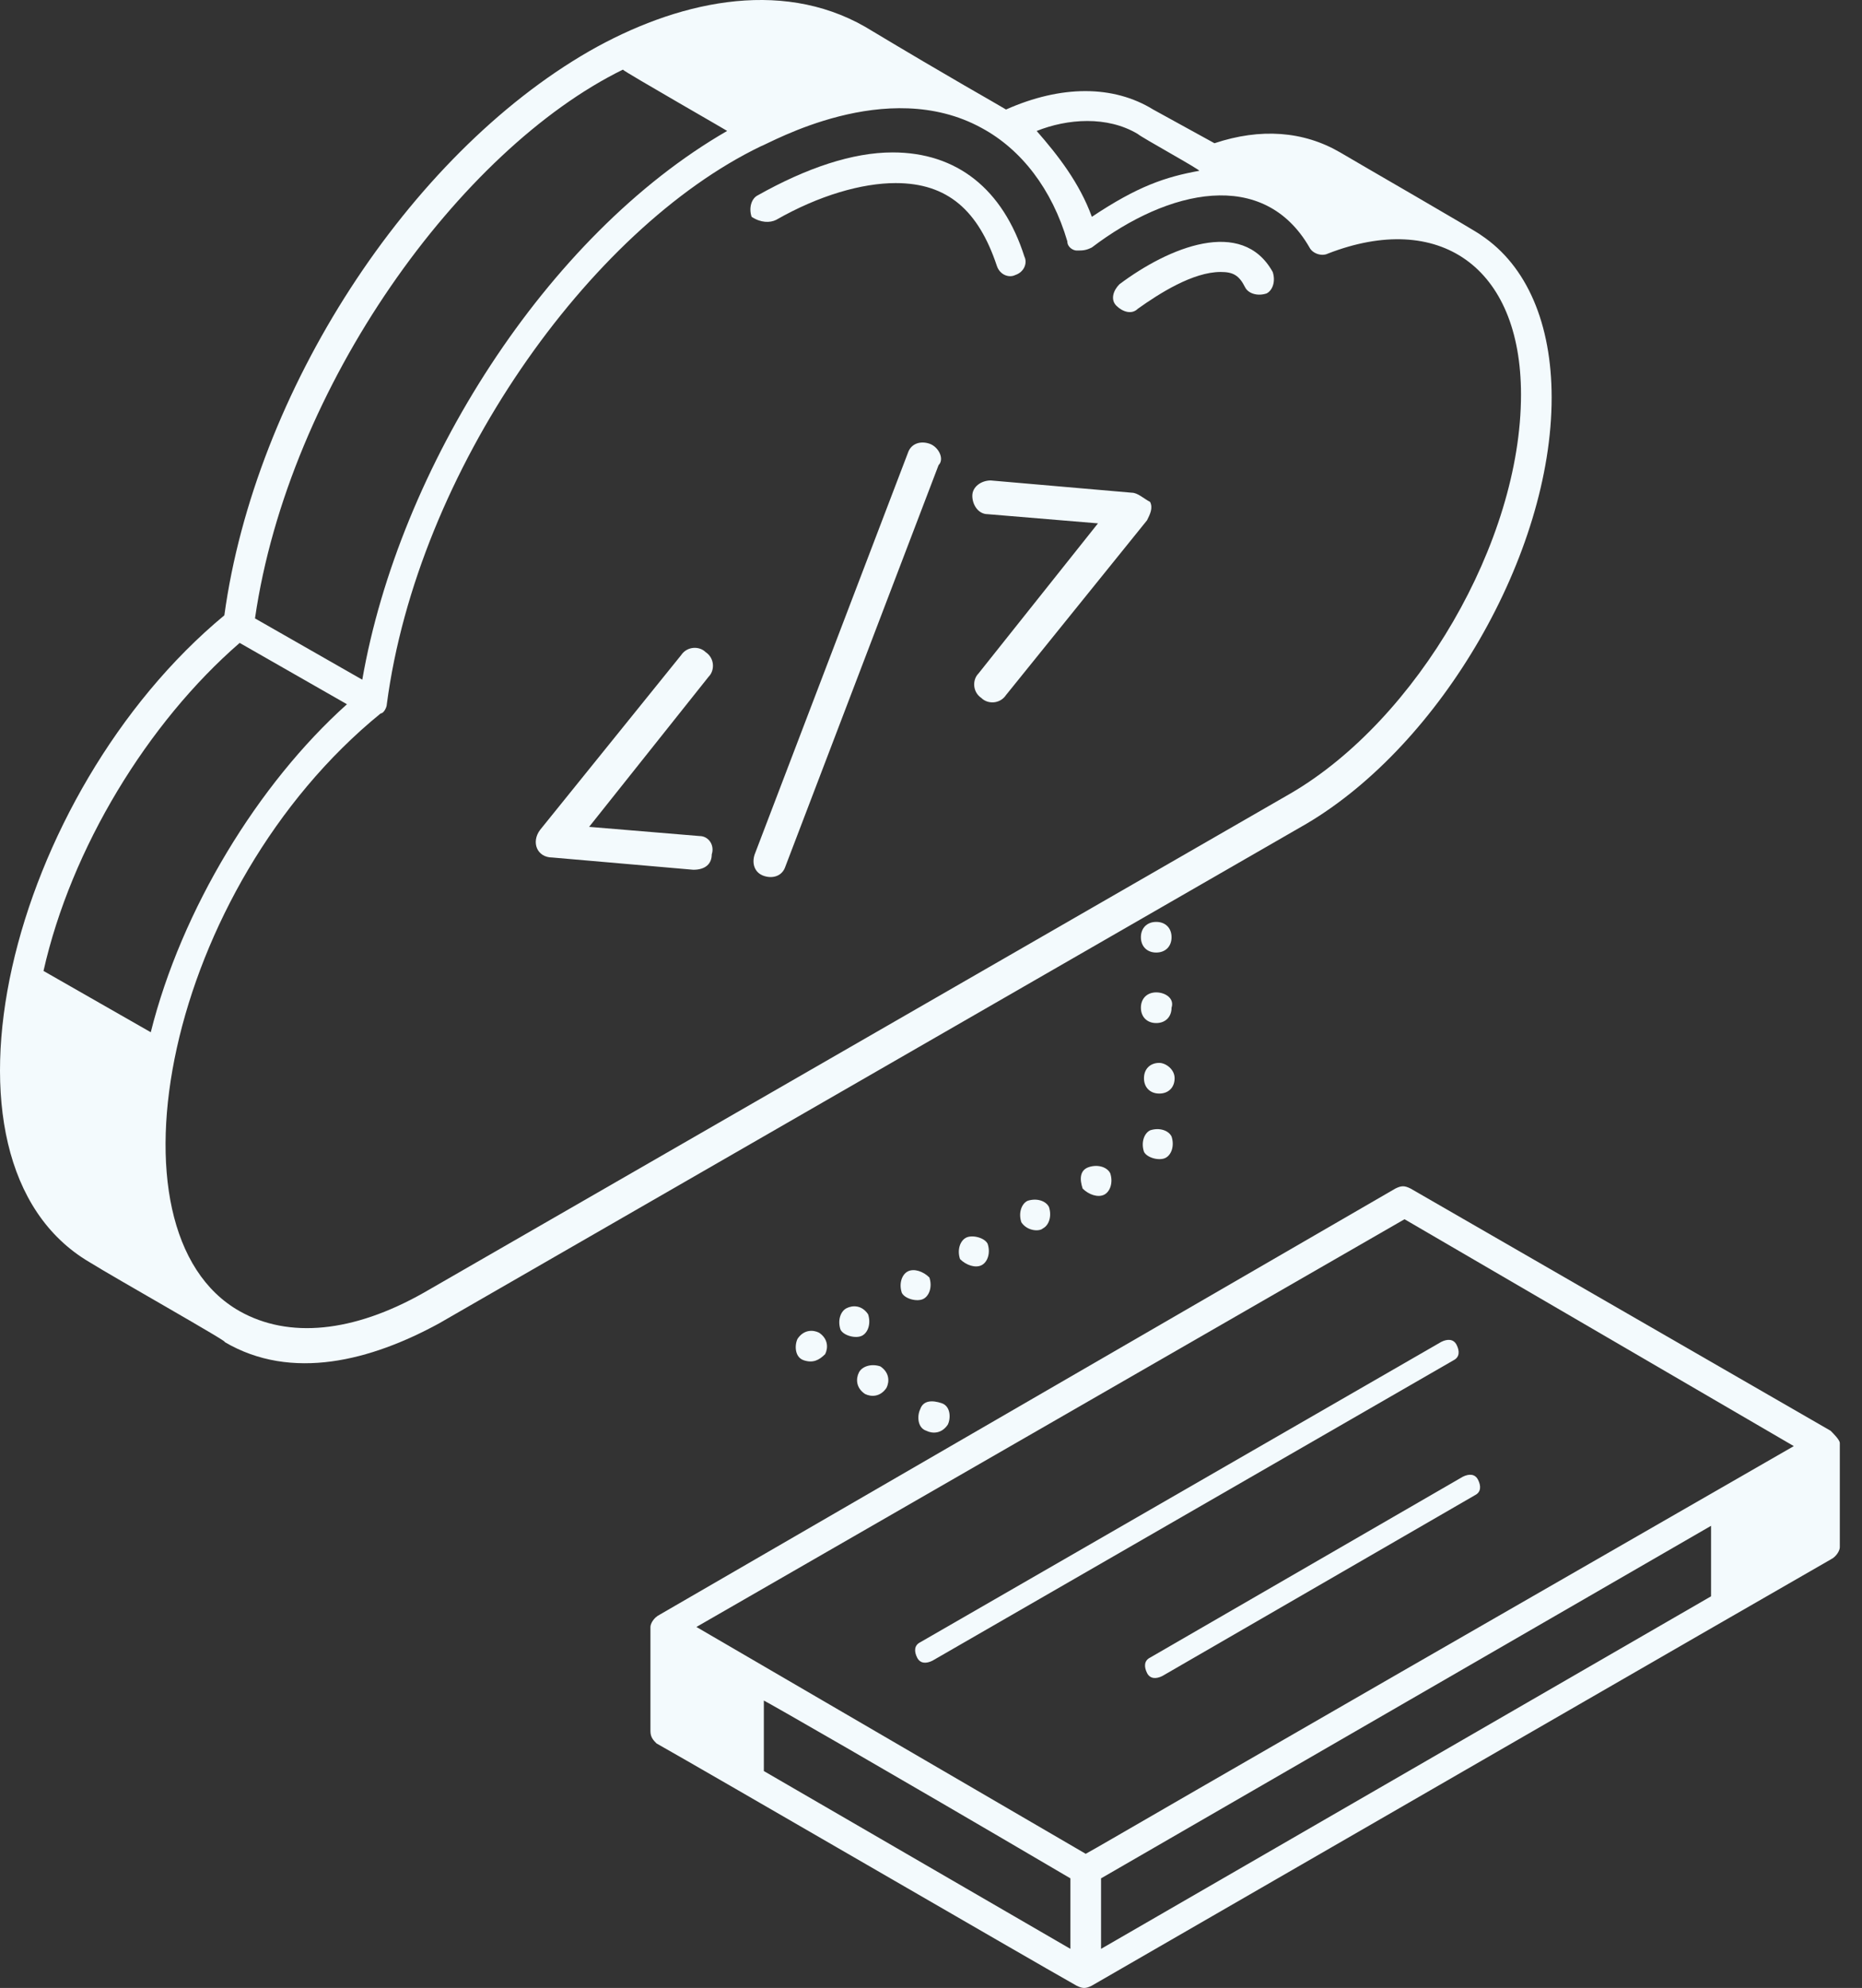 <svg width="74" height="79" viewBox="0 0 74 79" fill="none" xmlns="http://www.w3.org/2000/svg">
<rect x="0" y="0" width="74" height="79" fill="#333333" stroke="none"/>
<path d="M46.073 42.239C45.708 42.239 45.464 42.483 45.464 42.849C45.464 43.214 45.708 43.458 46.073 43.458C46.438 43.458 46.682 43.214 46.682 42.849C46.682 42.483 46.317 42.239 46.073 42.239Z" fill="#F3FAFD"/>
<path d="M45.951 36.636C45.586 36.636 45.342 36.879 45.342 37.245C45.342 37.61 45.586 37.854 45.951 37.854C46.317 37.854 46.56 37.61 46.56 37.245C46.56 36.879 46.317 36.636 45.951 36.636Z" fill="#F3FAFD"/>
<path d="M45.951 39.437C45.586 39.437 45.342 39.681 45.342 40.046C45.342 40.412 45.586 40.656 45.951 40.656C46.317 40.656 46.56 40.412 46.56 40.046C46.682 39.681 46.317 39.437 45.951 39.437Z" fill="#F3FAFD"/>
<path d="M36.083 50.523C35.84 50.645 35.718 51.011 35.84 51.376C35.962 51.62 36.449 51.742 36.693 51.62C36.936 51.498 37.058 51.133 36.936 50.767C36.693 50.523 36.327 50.402 36.083 50.523Z" fill="#F3FAFD"/>
<path d="M41.444 48.818C41.688 48.696 41.809 48.331 41.688 47.965C41.566 47.721 41.2 47.6 40.835 47.721C40.591 47.843 40.469 48.209 40.591 48.574C40.835 48.94 41.322 48.94 41.444 48.818Z" fill="#F3FAFD"/>
<path d="M39.007 50.28C39.251 50.158 39.373 49.792 39.251 49.427C39.129 49.183 38.642 49.062 38.398 49.183C38.154 49.305 38.032 49.671 38.154 50.036C38.398 50.28 38.763 50.401 39.007 50.28Z" fill="#F3FAFD"/>
<path d="M33.647 51.986C33.403 52.107 33.281 52.473 33.403 52.838C33.525 53.082 34.012 53.204 34.256 53.082C34.5 52.96 34.621 52.595 34.5 52.229C34.256 51.864 33.891 51.864 33.647 51.986Z" fill="#F3FAFD"/>
<path d="M45.708 44.919C45.464 45.041 45.342 45.407 45.464 45.772C45.586 46.016 46.073 46.138 46.317 46.016C46.56 45.894 46.682 45.529 46.56 45.163C46.438 44.919 46.073 44.798 45.708 44.919Z" fill="#F3FAFD"/>
<path d="M43.88 47.478C44.123 47.356 44.245 46.99 44.123 46.625C44.002 46.381 43.636 46.26 43.271 46.381C42.905 46.503 42.905 46.869 43.027 47.234C43.271 47.478 43.636 47.599 43.88 47.478Z" fill="#F3FAFD"/>
<path d="M34.134 54.544C34.013 54.787 34.013 55.153 34.378 55.396C34.622 55.518 34.987 55.518 35.231 55.153C35.353 54.909 35.353 54.544 34.987 54.3C34.622 54.178 34.256 54.3 34.134 54.544Z" fill="#F3FAFD"/>
<path d="M36.57 56.006C36.449 56.249 36.449 56.737 36.814 56.858C37.058 56.98 37.423 56.98 37.667 56.615C37.789 56.371 37.789 55.884 37.423 55.762C37.058 55.64 36.692 55.64 36.57 56.006Z" fill="#F3FAFD"/>
<path d="M32.794 53.813C32.916 53.569 32.916 53.203 32.55 52.96C32.306 52.838 31.941 52.838 31.697 53.203C31.576 53.447 31.576 53.934 31.941 54.056C32.306 54.178 32.55 54.056 32.794 53.813Z" fill="#F3FAFD"/>
<path d="M3.556 50.158C4.531 50.767 9.282 53.447 8.916 53.325C11.596 54.909 14.764 54.056 17.444 52.594L51.92 32.737C57.281 29.57 61.666 22.016 61.666 15.803C61.666 12.88 60.692 10.565 58.864 9.347C58.743 9.225 53.87 6.423 53.261 6.057C51.799 5.205 50.093 5.083 48.266 5.692L45.829 4.352C44.245 3.377 42.175 3.377 39.982 4.352C39.373 3.986 38.032 3.255 34.378 1.062C30.967 -0.887 26.825 0.088 23.413 2.037C16.226 6.179 10.134 15.56 8.916 24.453C0.389 31.519 -3.266 46.138 3.556 50.158ZM60.448 15.681C60.448 21.529 56.306 28.595 51.311 31.519L16.835 51.376C14.033 52.96 11.475 53.203 9.525 52.107C3.921 48.94 6.602 35.295 15.129 28.351C15.251 28.351 15.373 28.108 15.373 27.986C16.591 18.727 23.413 9.103 30.236 5.814C30.601 5.692 35.23 3.012 39.007 5.083C40.591 5.935 41.809 7.519 42.418 9.59C42.418 9.834 42.662 9.956 42.784 9.956C43.027 9.956 43.149 9.956 43.393 9.834C46.438 7.519 50.215 6.666 52.042 9.834C52.164 10.078 52.53 10.199 52.773 10.078C57.159 8.372 60.448 10.565 60.448 15.681ZM45.22 5.326C45.342 5.448 47.778 6.788 47.657 6.788C46.316 7.032 45.22 7.397 43.393 8.616C42.905 7.276 42.053 6.179 41.2 5.205C42.418 4.717 44.002 4.595 45.22 5.326ZM24.753 2.768C24.875 2.89 29.139 5.326 28.896 5.205C21.708 9.347 15.86 18.605 14.398 27.011L10.134 24.575C11.475 15.316 18.297 5.935 24.753 2.768ZM9.525 25.549L13.789 27.986C10.256 31.153 7.211 36.148 5.992 41.021L1.729 38.585C2.825 33.712 5.871 28.717 9.525 25.549Z" fill="#F3FAFD"/>
<path d="M44.489 11.296C44.245 11.539 44.123 11.905 44.367 12.149C44.611 12.392 44.976 12.514 45.22 12.27C46.073 11.661 47.413 10.808 48.509 10.808C48.996 10.808 49.24 10.93 49.484 11.418C49.606 11.661 49.971 11.783 50.337 11.661C50.58 11.539 50.702 11.174 50.58 10.808C49.362 8.616 46.438 9.834 44.489 11.296Z" fill="#F3FAFD"/>
<path d="M30.845 8.738C32.551 7.763 34.256 7.276 35.596 7.276C37.667 7.276 38.886 8.372 39.617 10.565C39.738 10.93 40.104 11.052 40.347 10.93C40.713 10.809 40.835 10.443 40.713 10.199C39.86 7.519 38.033 6.057 35.474 6.057C33.891 6.057 32.063 6.667 30.114 7.763C29.87 7.885 29.749 8.25 29.87 8.616C30.236 8.859 30.602 8.859 30.845 8.738Z" fill="#F3FAFD"/>
<path d="M72.752 56.858L56.062 47.234C55.819 47.112 55.697 47.112 55.453 47.234L26.215 64.168C25.971 64.29 25.85 64.533 25.85 64.655V68.797C25.85 69.041 25.971 69.163 26.093 69.284C28.043 70.381 40.834 77.812 42.783 78.909C43.027 79.031 43.149 79.031 43.392 78.909C46.56 77.081 70.194 63.437 72.752 61.975C72.996 61.853 73.118 61.609 73.118 61.488V57.346C73.118 57.224 72.874 56.98 72.752 56.858ZM55.819 48.452L71.29 57.468C44.367 72.939 44.245 73.061 43.149 73.67L27.677 64.655L55.819 48.452ZM30.357 70.381C30.357 70.259 30.357 67.457 30.357 67.579C30.601 67.701 34.865 70.137 42.54 74.645C42.54 74.767 42.54 77.569 42.54 77.447L30.357 70.381ZM43.758 77.447C43.758 77.325 43.758 74.523 43.758 74.645L68.001 60.635V63.437L43.758 77.447Z" fill="#F3FAFD"/>
<path d="M36.936 17.631C36.571 17.509 36.205 17.631 36.083 17.996L29.992 33.955C29.87 34.321 29.992 34.686 30.357 34.808C30.723 34.93 31.088 34.808 31.21 34.443L37.301 18.484C37.545 18.24 37.301 17.753 36.936 17.631Z" fill="#F3FAFD"/>
<path d="M27.799 33.224L23.413 32.859L28.165 26.889C28.408 26.646 28.408 26.158 28.043 25.915C27.799 25.671 27.312 25.671 27.068 26.037L21.464 32.98C21.099 33.468 21.342 34.077 21.951 34.077L27.555 34.564C28.043 34.564 28.286 34.321 28.286 33.955C28.408 33.59 28.165 33.224 27.799 33.224Z" fill="#F3FAFD"/>
<path d="M44.977 19.58L39.373 19.093C39.007 19.093 38.642 19.336 38.642 19.702C38.642 20.067 38.885 20.433 39.251 20.433L43.636 20.798L38.885 26.767C38.642 27.011 38.642 27.498 39.007 27.742C39.251 27.986 39.738 27.986 39.982 27.62L45.586 20.676C45.707 20.433 45.829 20.189 45.707 19.945C45.464 19.823 45.22 19.58 44.977 19.58Z" fill="#F3FAFD"/>
<path d="M57.768 54.056C58.012 53.934 58.012 53.691 57.89 53.447C57.768 53.204 57.524 53.204 57.281 53.325L36.571 65.264C36.327 65.386 36.327 65.63 36.449 65.873C36.571 66.117 36.814 66.117 37.058 65.995L57.768 54.056Z" fill="#F3FAFD"/>
<path d="M45.585 66.483C45.707 66.726 45.951 66.726 46.194 66.604L58.621 59.417C58.864 59.295 58.864 59.051 58.742 58.808C58.621 58.564 58.377 58.564 58.133 58.686L45.707 65.873C45.464 65.995 45.464 66.239 45.585 66.483Z" fill="#F3FAFD"/>
</svg>
